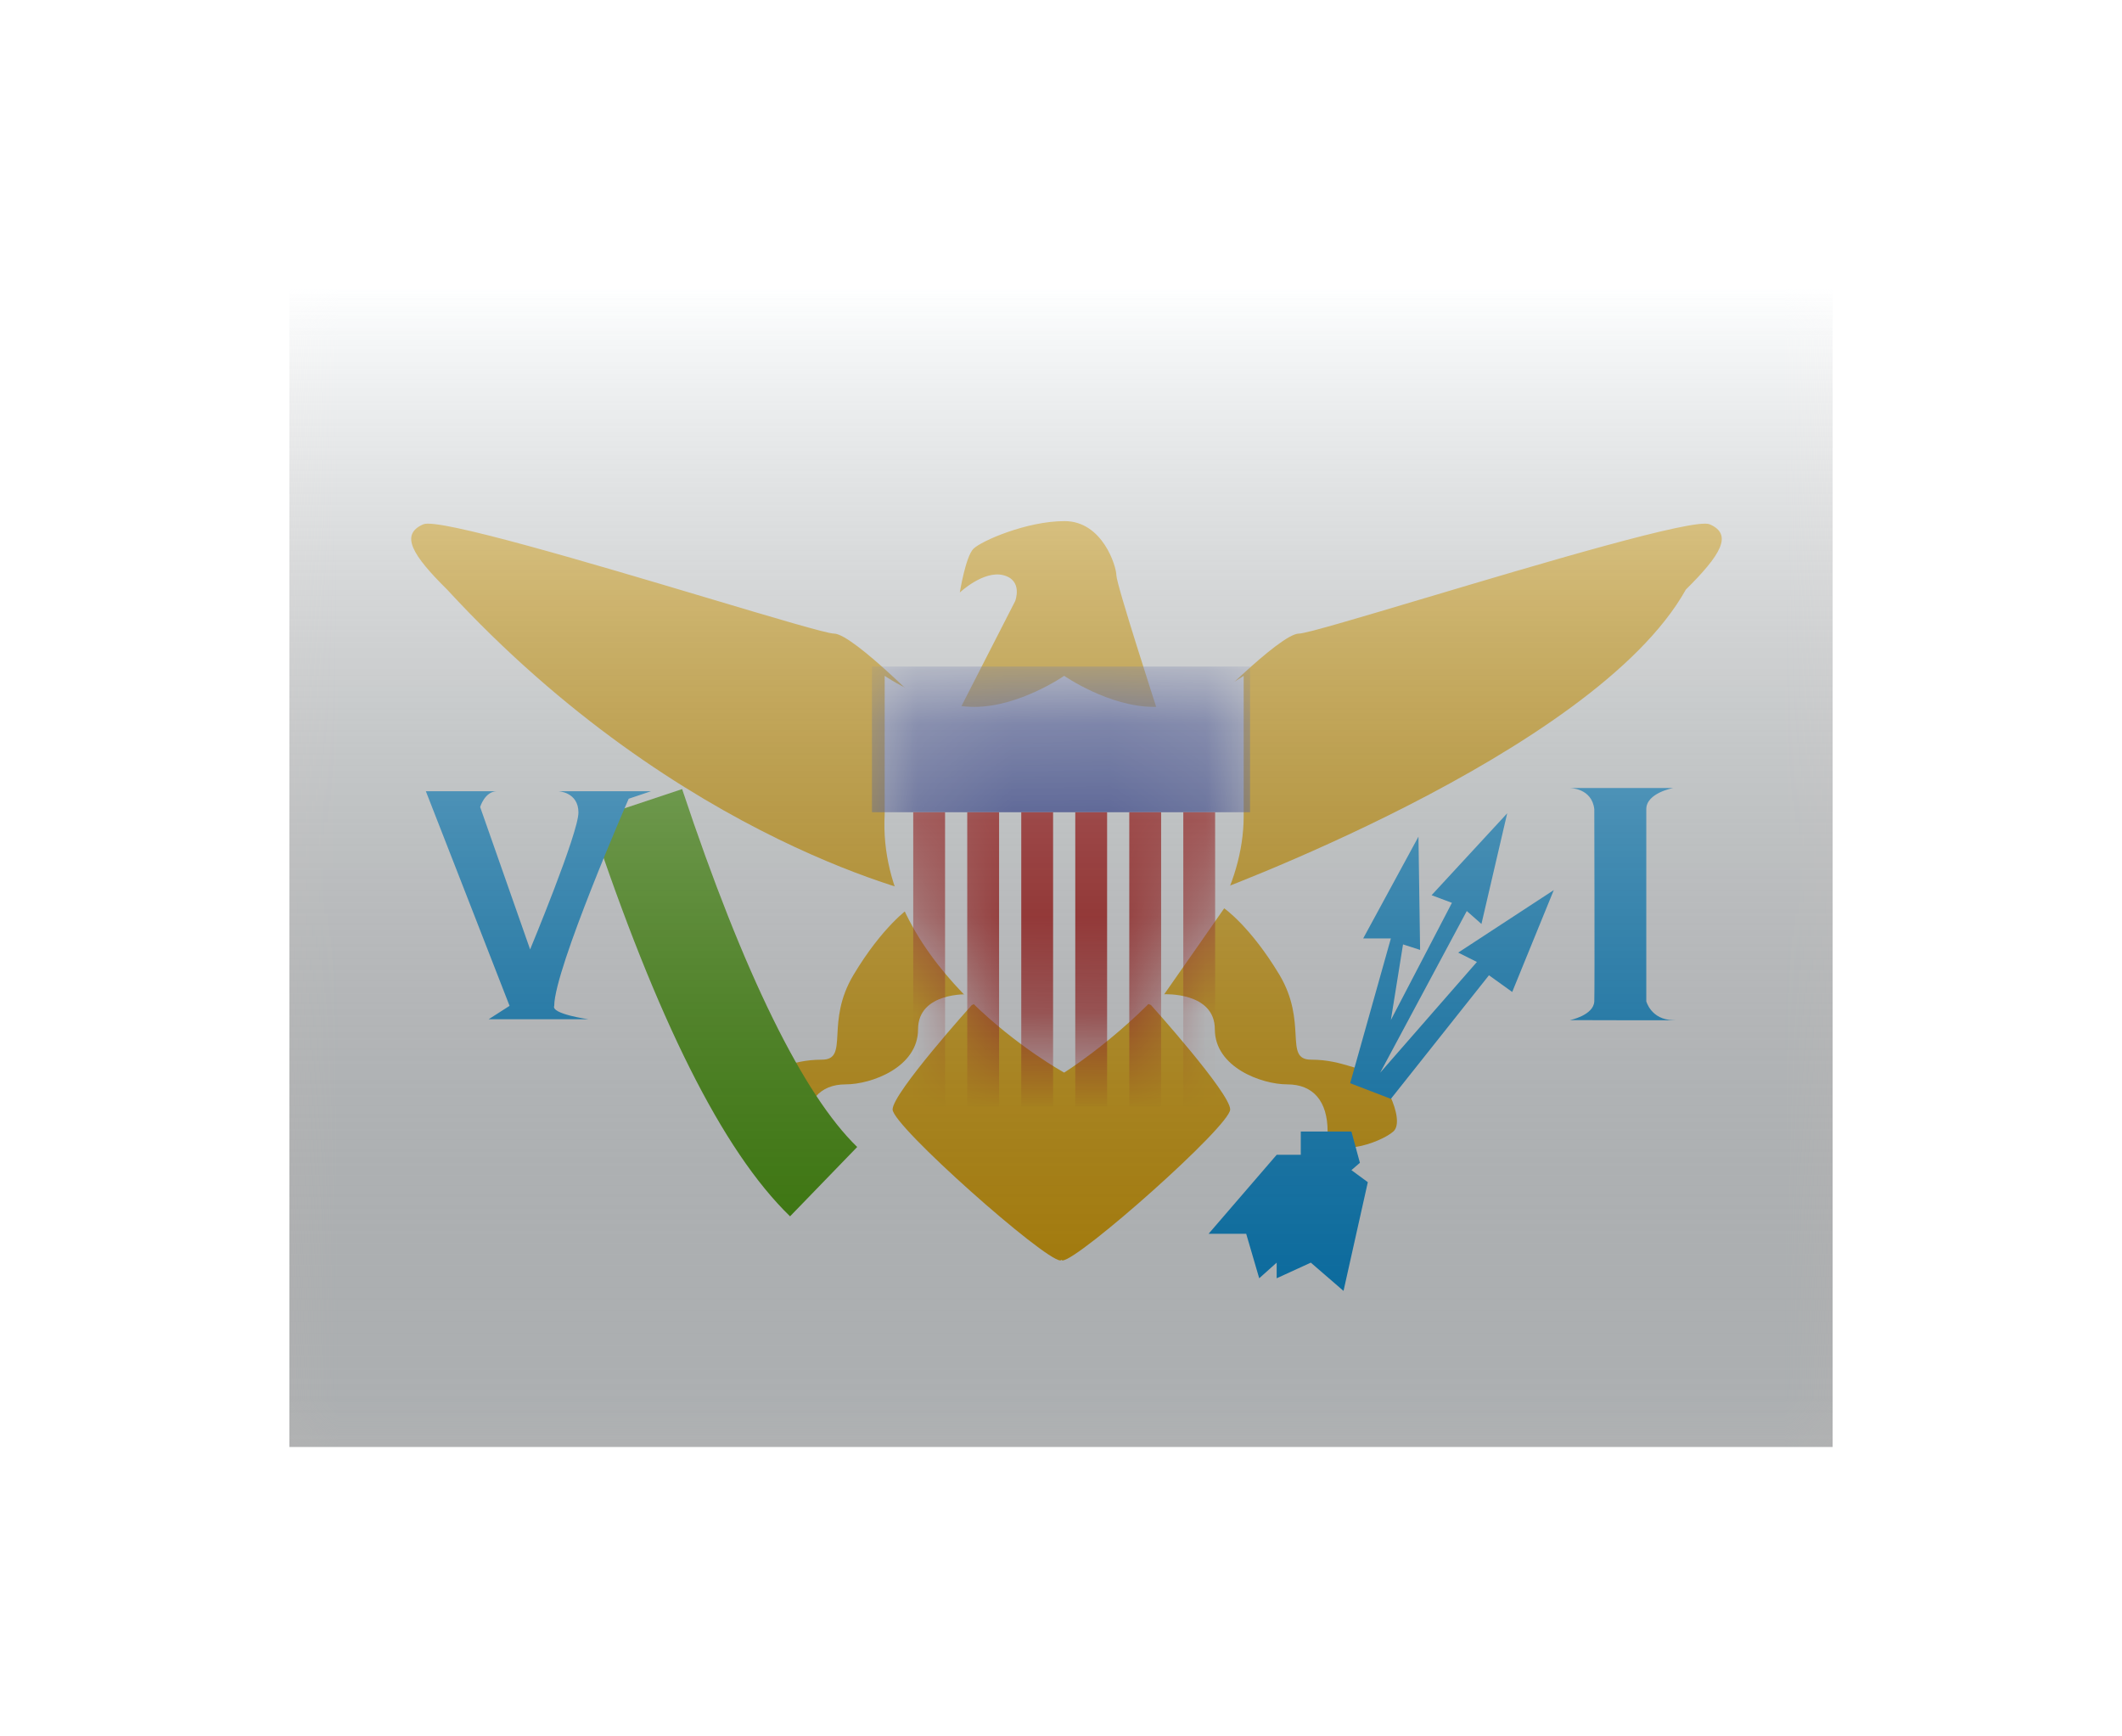 <svg width="22" height="18" viewBox="0 0 22 18" fill="none" xmlns="http://www.w3.org/2000/svg">
<g filter="url(#filter0_d)">
<mask id="mask0" style="mask-type:alpha" maskUnits="userSpaceOnUse" x="3" y="1" width="16" height="12">
<rect x="3" y="1" width="16" height="12" fill="white"/>
</mask>
<g mask="url(#mask0)">
<path fill-rule="evenodd" clip-rule="evenodd" d="M3 1V13H19V1H3Z" fill="#F7FCFF"/>
<mask id="mask1" style="mask-type:alpha" maskUnits="userSpaceOnUse" x="3" y="1" width="16" height="12">
<path fill-rule="evenodd" clip-rule="evenodd" d="M3 1V13H19V1H3Z" fill="white"/>
</mask>
<g mask="url(#mask1)">
<path fill-rule="evenodd" clip-rule="evenodd" d="M11.574 3.963C11.574 4.056 11.995 5.353 11.995 5.353H9.951L10.525 4.231C10.525 4.231 10.609 4.017 10.404 3.963C10.198 3.909 9.951 4.142 9.951 4.142C9.951 4.142 10.011 3.77 10.092 3.689C10.173 3.608 10.644 3.402 11.037 3.402C11.431 3.402 11.574 3.871 11.574 3.963ZM4.389 3.435C4.545 3.367 6.139 3.842 7.333 4.198L7.333 4.198L7.333 4.198L7.333 4.198C8.019 4.403 8.574 4.568 8.646 4.568C8.846 4.568 9.666 5.411 9.666 5.411V7.297C9.666 7.297 7.077 6.76 4.636 4.112C4.277 3.757 4.142 3.541 4.389 3.435ZM9.422 7.416C9.422 7.416 9.15 7.603 8.85 8.104C8.702 8.35 8.69 8.567 8.682 8.724C8.673 8.887 8.667 8.985 8.52 8.985C8.347 8.985 8.222 9.022 8.12 9.052C8.05 9.073 7.991 9.091 7.935 9.091C7.798 9.091 7.535 9.608 7.666 9.728C7.798 9.848 8.349 10.039 8.349 9.728C8.349 9.417 8.498 9.241 8.767 9.241C9.037 9.241 9.518 9.062 9.518 8.671C9.518 8.28 10.043 8.307 10.043 8.307L9.422 7.416ZM14.781 4.198C15.974 3.842 17.568 3.367 17.725 3.435C17.972 3.541 17.836 3.757 17.478 4.112C16.519 5.827 12.448 7.297 12.448 7.297V5.411C12.448 5.411 13.268 4.568 13.467 4.568C13.54 4.568 14.094 4.403 14.78 4.198L14.78 4.198L14.781 4.198L14.781 4.198ZM12.692 7.416C12.692 7.416 12.963 7.603 13.264 8.104C13.411 8.35 13.423 8.567 13.432 8.724C13.441 8.887 13.446 8.985 13.594 8.985C13.767 8.985 13.892 9.022 13.994 9.052C14.064 9.073 14.123 9.091 14.178 9.091C14.316 9.091 14.579 9.608 14.447 9.728C14.316 9.848 13.764 10.039 13.764 9.728C13.764 9.417 13.616 9.241 13.346 9.241C13.077 9.241 12.595 9.062 12.595 8.671C12.595 8.28 12.07 8.307 12.07 8.307L12.692 7.416ZM9.254 9.501C9.254 9.331 10.075 8.419 10.075 8.419L10.993 8.032C10.993 8.032 10.997 8.119 11.004 8.264C11.011 8.119 11.016 8.032 11.016 8.032L11.933 8.419C11.933 8.419 12.754 9.331 12.754 9.501C12.754 9.672 11.18 11.066 11.016 11.066C11.012 11.066 11.008 11.064 11.004 11.06C11.001 11.064 10.997 11.066 10.993 11.066C10.829 11.066 9.254 9.672 9.254 9.501Z" fill="#E8AA00"/>
<path d="M6.123 6.496L7.072 6.18C7.713 8.107 8.332 9.352 8.887 9.89L8.191 10.609C7.488 9.928 6.812 8.565 6.123 6.496Z" fill="#46A000"/>
<path fill-rule="evenodd" clip-rule="evenodd" d="M17.346 6.169H16.277C16.277 6.169 16.504 6.169 16.529 6.388C16.529 6.388 16.534 8.235 16.529 8.38C16.523 8.525 16.277 8.575 16.277 8.575C16.277 8.575 17.574 8.579 17.346 8.575C17.118 8.571 17.068 8.38 17.068 8.38V6.388C17.068 6.22 17.346 6.169 17.346 6.169ZM5.283 8.427C5.162 8.114 4.415 6.202 4.415 6.202H5.154C5.026 6.202 4.978 6.366 4.978 6.366L5.496 7.842C5.496 7.842 5.997 6.637 5.997 6.423C5.997 6.209 5.787 6.202 5.787 6.202H6.75L6.518 6.28C6.518 6.28 5.746 8.048 5.746 8.427C5.71 8.511 6.101 8.566 6.101 8.566H5.066L5.283 8.427ZM14.133 7.728L14.706 6.673L14.723 7.847L14.546 7.79L14.42 8.574L15.053 7.359L14.842 7.28L15.626 6.431L15.359 7.578L15.207 7.444L14.309 9.12L15.312 7.972L15.118 7.875L16.109 7.227L15.678 8.283L15.437 8.11L14.42 9.391L13.998 9.229L14.42 7.728H14.133ZM13.803 9.73H13.486V9.971H13.236L12.53 10.79H12.92L13.055 11.251L13.236 11.089V11.251L13.59 11.089L13.929 11.382L14.181 10.255L14.011 10.13L14.099 10.054L14.011 9.73H13.803Z" fill="#0093E1"/>
<path fill-rule="evenodd" clip-rule="evenodd" d="M9.172 5.006C9.172 5.006 9.637 5.328 10.102 5.328C10.568 5.328 11.033 5.006 11.033 5.006C11.033 5.006 11.498 5.328 11.963 5.328C12.429 5.328 12.894 5.006 12.894 5.006V6.457C12.894 7.957 11.033 9.119 11.033 9.119C11.033 9.119 9.082 8.052 9.172 6.439V5.006Z" fill="#F7FCFF"/>
<mask id="mask2" style="mask-type:alpha" maskUnits="userSpaceOnUse" x="9" y="5" width="4" height="5">
<path fill-rule="evenodd" clip-rule="evenodd" d="M9.172 5.006C9.172 5.006 9.637 5.328 10.102 5.328C10.568 5.328 11.033 5.006 11.033 5.006C11.033 5.006 11.498 5.328 11.963 5.328C12.429 5.328 12.894 5.006 12.894 5.006V6.457C12.894 7.957 11.033 9.119 11.033 9.119C11.033 9.119 9.082 8.052 9.172 6.439V5.006Z" fill="white"/>
</mask>
<g mask="url(#mask2)">
<path fill-rule="evenodd" clip-rule="evenodd" d="M9.04 4.91H12.96V6.42H9.04V4.91Z" fill="#2E42A5"/>
<path fill-rule="evenodd" clip-rule="evenodd" d="M9.798 6.42H9.468V9.472H9.798V6.42ZM10.358 6.42H10.028V9.472H10.358V6.42ZM10.588 6.42H10.918V9.472H10.588V6.42ZM11.478 6.42H11.148V9.472H11.478V6.42ZM11.708 6.42H12.038V9.472H11.708V6.42ZM12.598 6.42H12.268V9.472H12.598V6.42Z" fill="#AF0100"/>
</g>
</g>
</g>
<rect x="3" y="1" width="16" height="12" fill="url(#paint0_linear)" style="mix-blend-mode:overlay"/>
</g>
<defs>
<filter id="filter0_d" x="0" y="0" width="22" height="18" filterUnits="userSpaceOnUse" color-interpolation-filters="sRGB">
<feFlood flood-opacity="0" result="BackgroundImageFix"/>
<feColorMatrix in="SourceAlpha" type="matrix" values="0 0 0 0 0 0 0 0 0 0 0 0 0 0 0 0 0 0 127 0" result="hardAlpha"/>
<feOffset dy="2"/>
<feGaussianBlur stdDeviation="1.5"/>
<feColorMatrix type="matrix" values="0 0 0 0 0 0 0 0 0 0 0 0 0 0 0 0 0 0 0.1 0"/>
<feBlend mode="normal" in2="BackgroundImageFix" result="effect1_dropShadow"/>
<feBlend mode="normal" in="SourceGraphic" in2="effect1_dropShadow" result="shape"/>
</filter>
<linearGradient id="paint0_linear" x1="11" y1="1" x2="11" y2="13" gradientUnits="userSpaceOnUse">
<stop stop-color="white" stop-opacity="0.7"/>
<stop offset="1" stop-opacity="0.3"/>
</linearGradient>
</defs>
</svg>
